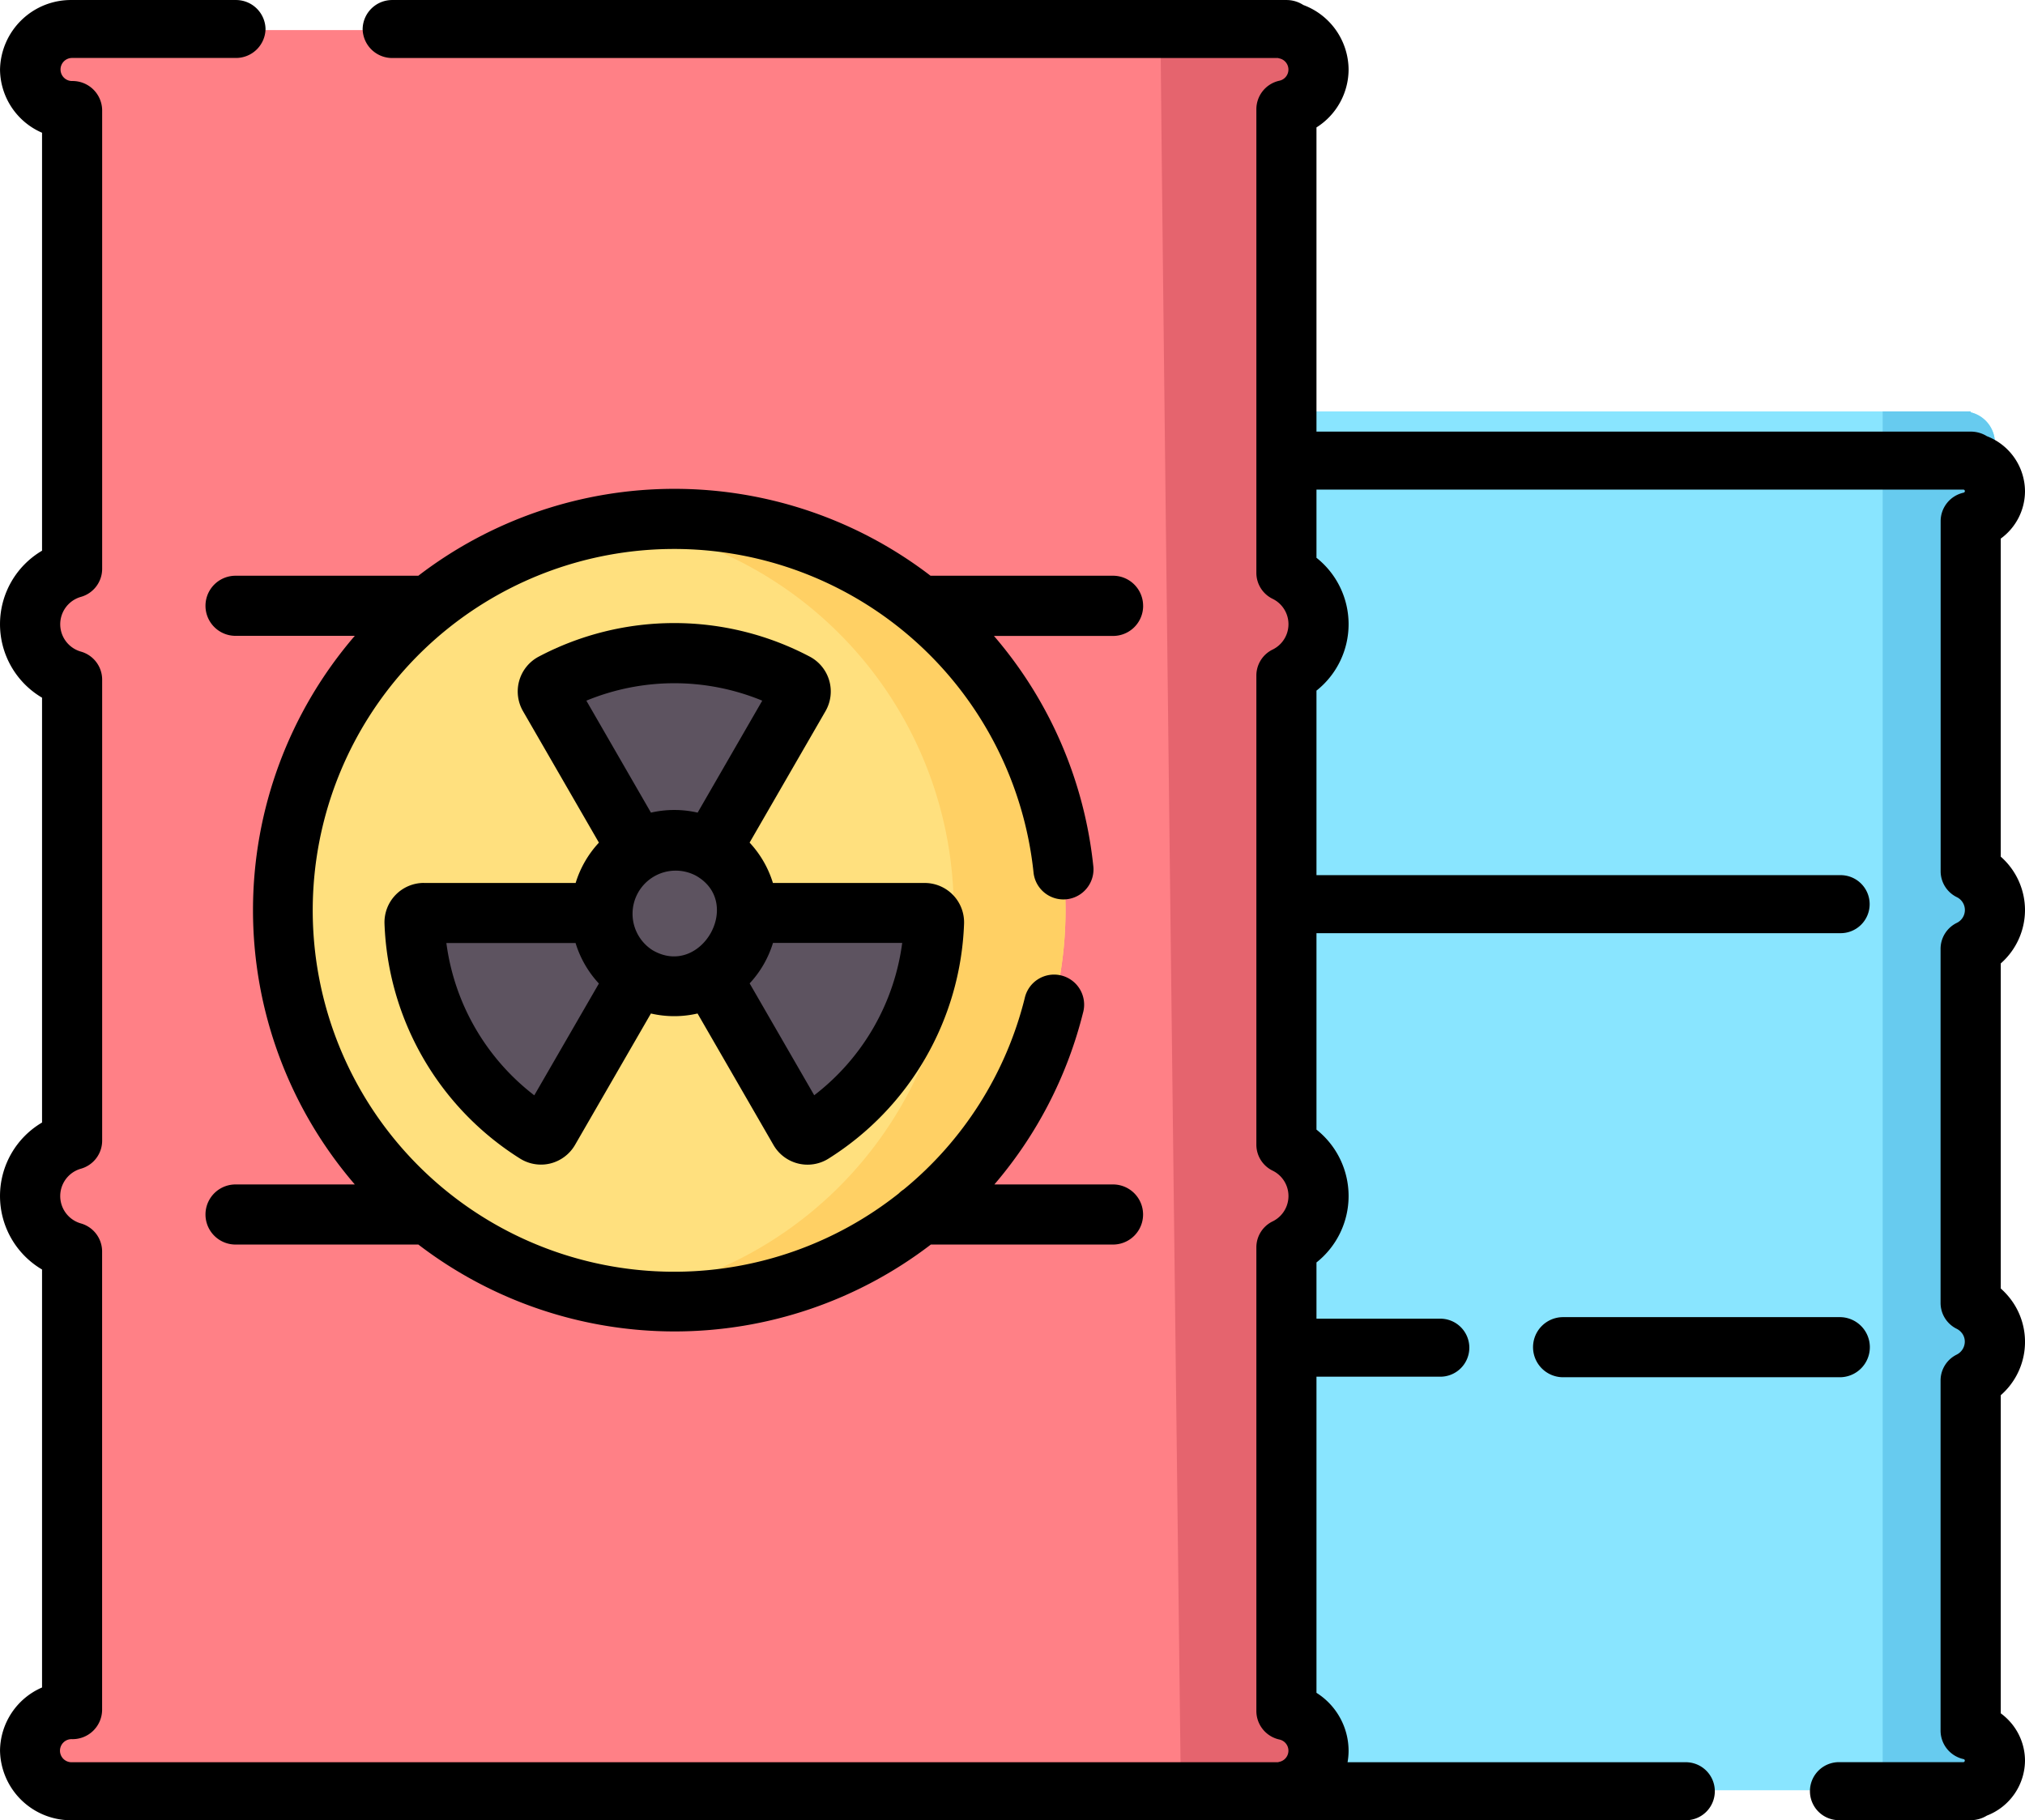 <svg xmlns="http://www.w3.org/2000/svg" width="85.001" height="76.409" viewBox="0 0 85.001 76.409">
  <g id="residuos-toxicos" transform="translate(0.001 0.001)">
    <path id="Trazado_911483" data-name="Trazado 911483" d="M299.255,140.233a1.9,1.9,0,0,0-1.018-1.68V123.308a1.33,1.33,0,0,0,0-2.586v-.038H259.749a1.331,1.331,0,1,0,0,2.663h0v15.075a1.9,1.9,0,0,0,0,3.621V157.2a1.9,1.9,0,0,0,0,3.621V175.9h0a1.331,1.331,0,1,0,0,2.663h38.489v-.038a1.33,1.33,0,0,0,0-2.586V160.693a1.894,1.894,0,0,0,0-3.359V141.912a1.894,1.894,0,0,0,1.018-1.679Zm0,0" transform="translate(-215.517 -103.415)" fill="#89e5ff"/>
    <path id="Trazado_911484" data-name="Trazado 911484" d="M480.731,140.233a1.9,1.9,0,0,0-1.018-1.68V123.308a1.33,1.33,0,0,0,0-2.586v-.038h-3.695v57.839l3.381.038h.314v-.038a1.33,1.33,0,0,0,0-2.586V160.693a1.895,1.895,0,0,0,0-3.359V141.912A1.894,1.894,0,0,0,480.731,140.233Zm0,0" transform="translate(-396.993 -103.415)" fill="#67cbef"/>
    <path id="Trazado_911485" data-name="Trazado 911485" d="M61.682,32.553a2.409,2.409,0,0,0-1.348-2.143V10.948a1.684,1.684,0,0,0,0-3.3V7.6H9.361a1.7,1.7,0,1,0,0,3.4h0V30.242a2.4,2.4,0,0,0,0,4.623V54.218a2.4,2.4,0,0,0,0,4.623V78.085h0a1.7,1.7,0,1,0,0,3.4H60.335v-.049a1.685,1.685,0,0,0,0-3.3V58.673a2.379,2.379,0,0,0,0-4.288V34.7a2.409,2.409,0,0,0,1.348-2.143Zm0,0" transform="translate(-6.337 -6.338)" fill="#ff8086"/>
    <path id="Trazado_911486" data-name="Trazado 911486" d="M300.075,32.553a2.409,2.409,0,0,0-1.348-2.143V10.948a1.684,1.684,0,0,0,0-3.3V7.6h-5.281c-.027,1.129.851,73.886.851,73.886h4.429v-.049a1.684,1.684,0,0,0,0-3.3V58.673a2.379,2.379,0,0,0,0-4.288V34.7a2.409,2.409,0,0,0,1.348-2.143Zm0,0" transform="translate(-244.73 -6.338)" fill="#e5646e"/>
    <path id="Trazado_911487" data-name="Trazado 911487" d="M104.408,155.954a16.423,16.423,0,1,1-16.423-16.423A16.423,16.423,0,0,1,104.408,155.954Zm0,0" transform="translate(-59.683 -117.751)" fill="#ffe07e"/>
    <path id="Trazado_911488" data-name="Trazado 911488" d="M158.7,139.531a16.562,16.562,0,0,0-2.346.167,16.424,16.424,0,0,1,0,32.512,16.424,16.424,0,1,0,2.346-32.679Zm0,0" transform="translate(-130.402 -117.751)" fill="#ffd064"/>
    <g id="Grupo_1100931" data-name="Grupo 1100931" transform="translate(17.399 27.411)">
      <path id="Trazado_911489" data-name="Trazado 911489" d="M149.068,175.047l-3.721,6.446a4.068,4.068,0,0,0-3.071,0l-3.722-6.447a.391.391,0,0,1,.158-.542,10.928,10.928,0,0,1,10.2,0,.392.392,0,0,1,.158.543Zm0,0" transform="translate(-132.908 -173.242)" fill="#5d5360"/>
      <path id="Trazado_911490" data-name="Trazado 911490" d="M114.175,241.62l-3.722,6.447a.39.39,0,0,1-.543.136,10.9,10.9,0,0,1-5.1-8.835.393.393,0,0,1,.392-.407h7.441c0,1.736.134,1.849,1.535,2.66Zm0,0" transform="translate(-104.807 -228.05)" fill="#5d5360"/>
      <path id="Trazado_911491" data-name="Trazado 911491" d="M189.1,238.945a10.906,10.906,0,0,1-5.1,8.837.39.39,0,0,1-.545-.137L179.73,241.2c1.4-.811,1.309-1.008,1.309-2.745l7.67.084A.391.391,0,0,1,189.1,238.945Zm0,0" transform="translate(-167.292 -227.627)" fill="#5d5360"/>
      <path id="Trazado_911492" data-name="Trazado 911492" d="M158.13,223.536a3.071,3.071,0,1,1-1.536-2.66A3.068,3.068,0,0,1,158.13,223.536Zm0,0" transform="translate(-144.155 -212.625)" fill="#5d5360"/>
    </g>
    <path id="Trazado_911493" data-name="Trazado 911493" d="M85,38.2a2.991,2.991,0,0,0-1.018-2.241V22.608A2.466,2.466,0,0,0,85,20.619a2.493,2.493,0,0,0-1.6-2.31,1.286,1.286,0,0,0-.679-.192H55.259V5.348a2.884,2.884,0,0,0,1.348-2.43,2.911,2.911,0,0,0-1.9-2.709A1.29,1.29,0,0,0,54,0H16.482a1.24,1.24,0,0,0-1.261,1.217,1.24,1.24,0,0,0,1.261,1.217H53.641l.059.016a.479.479,0,0,1,0,.938,1.226,1.226,0,0,0-.964,1.183V24.055a1.211,1.211,0,0,0,.676,1.078,1.185,1.185,0,0,1,0,2.136,1.213,1.213,0,0,0-.676,1.078V48.059a1.213,1.213,0,0,0,.676,1.078,1.185,1.185,0,0,1,0,2.136,1.211,1.211,0,0,0-.676,1.078V71.836a1.227,1.227,0,0,0,.964,1.183.479.479,0,0,1,0,.938l-.059.016H3.024a.485.485,0,1,1,0-.969,1.24,1.24,0,0,0,1.261-1.217V52.519A1.224,1.224,0,0,0,3.4,51.357a1.194,1.194,0,0,1,0-2.3,1.224,1.224,0,0,0,.887-1.163V28.516A1.224,1.224,0,0,0,3.4,27.353a1.194,1.194,0,0,1,0-2.3,1.224,1.224,0,0,0,.887-1.163V4.619A1.241,1.241,0,0,0,3.024,3.4a.484.484,0,1,1,0-.968h6.86a1.24,1.24,0,0,0,1.261-1.218A1.24,1.24,0,0,0,9.885,0H3.024A2.976,2.976,0,0,0,0,2.918,2.918,2.918,0,0,0,1.764,5.571V23.116a3.579,3.579,0,0,0,0,6.17V47.12a3.579,3.579,0,0,0,0,6.17V70.835A2.919,2.919,0,0,0,0,73.489a2.977,2.977,0,0,0,3.027,2.919h67.7a1.218,1.218,0,1,0,0-2.435H56.564a2.852,2.852,0,0,0,.043-.484,2.884,2.884,0,0,0-1.348-2.43V57.789h5.163a1.218,1.218,0,1,0,0-2.435H55.259v-2.36a3.558,3.558,0,0,0,0-5.577V39.171H77.226a1.218,1.218,0,1,0,0-2.435H55.259V28.99a3.558,3.558,0,0,0,0-5.577V20.552H82.411l.013,0a.068.068,0,0,1,.053.063.07.07,0,0,1-.053.065,1.227,1.227,0,0,0-.965,1.183V36.579a1.213,1.213,0,0,0,.675,1.078.6.6,0,0,1,0,1.084,1.213,1.213,0,0,0-.678,1.079V54.7a1.211,1.211,0,0,0,.678,1.079.639.639,0,0,1,.246.22.583.583,0,0,1,.093.32.613.613,0,0,1-.342.544,1.212,1.212,0,0,0-.675,1.078V72.659a1.227,1.227,0,0,0,.966,1.183.065.065,0,0,1,.036.021.061.061,0,0,1,.016.042.07.07,0,0,1-.053.065l-.014,0H77.226a1.218,1.218,0,1,0,0,2.435h5.495a1.284,1.284,0,0,0,.679-.192A2.494,2.494,0,0,0,85,73.905a2.462,2.462,0,0,0-.565-1.559,2.537,2.537,0,0,0-.452-.426V58.566a2.971,2.971,0,0,0,.547-3.843,3.1,3.1,0,0,0-.547-.636V40.441A2.989,2.989,0,0,0,85,38.2Zm0,0" transform="translate(0)"/>
    <path id="Trazado_911494" data-name="Trazado 911494" d="M401.754,346.762a1.261,1.261,0,0,0-1.261-1.261H388.878a1.261,1.261,0,0,0,0,2.523h11.615A1.261,1.261,0,0,0,401.754,346.762Zm0,0" transform="translate(-323.267 -290.212)"/>
    <path id="Trazado_911495" data-name="Trazado 911495" d="M91.311,136.839a1.262,1.262,0,0,0-1.261-1.261H82.388a17.664,17.664,0,0,0-21.5,0H53.215a1.261,1.261,0,0,0,0,2.523h5.006a17.65,17.65,0,0,0,0,23.029H53.215a1.261,1.261,0,1,0,0,2.523h7.674a17.684,17.684,0,0,0,21.512,0h7.647a1.261,1.261,0,1,0,0-2.523H85.068a17.64,17.64,0,0,0,3.719-7.2,1.262,1.262,0,1,0-2.447-.613,15.1,15.1,0,0,1-5.078,8.022,1.277,1.277,0,0,0-.208.169,15.17,15.17,0,1,1,5.661-13.44,1.262,1.262,0,0,0,2.51-.255,17.618,17.618,0,0,0-4.175-9.708h5a1.261,1.261,0,0,0,1.262-1.261Zm0,0" transform="translate(-43.329 -111.411)"/>
    <path id="Trazado_911496" data-name="Trazado 911496" d="M98.864,176.559a1.654,1.654,0,0,0-1.651,1.715,12.165,12.165,0,0,0,5.691,9.857,1.656,1.656,0,0,0,.878.252,1.621,1.621,0,0,0,.394-.048,1.661,1.661,0,0,0,1.034-.778l3.186-5.517a4.336,4.336,0,0,0,1.957,0l3.187,5.519a1.651,1.651,0,0,0,2.307.575,12.166,12.166,0,0,0,5.693-9.857,1.653,1.653,0,0,0-1.651-1.716h-6.372a4.354,4.354,0,0,0-.979-1.695l3.187-5.519h0a1.654,1.654,0,0,0-.661-2.287,12.188,12.188,0,0,0-11.378,0,1.654,1.654,0,0,0-.66,2.288l3.187,5.52a4.359,4.359,0,0,0-.977,1.693H98.864Zm4.636,8.916a9.642,9.642,0,0,1-3.69-6.393h5.423a4.383,4.383,0,0,0,.979,1.7Zm4.973-6.087a1.811,1.811,0,0,1,1.809-3.135C112.308,177.392,110.49,180.559,108.472,179.387Zm6.78,6.088-2.713-4.7a4.36,4.36,0,0,0,.98-1.7h5.424a9.643,9.643,0,0,1-3.691,6.394Zm-5.875-17.3a9.689,9.689,0,0,1,3.691.732l-2.712,4.7a4.375,4.375,0,0,0-1.96,0l-2.711-4.7a9.7,9.7,0,0,1,3.693-.732Zm0,0" transform="translate(-81.074 -139.497)"/>
  </g>
</svg>
